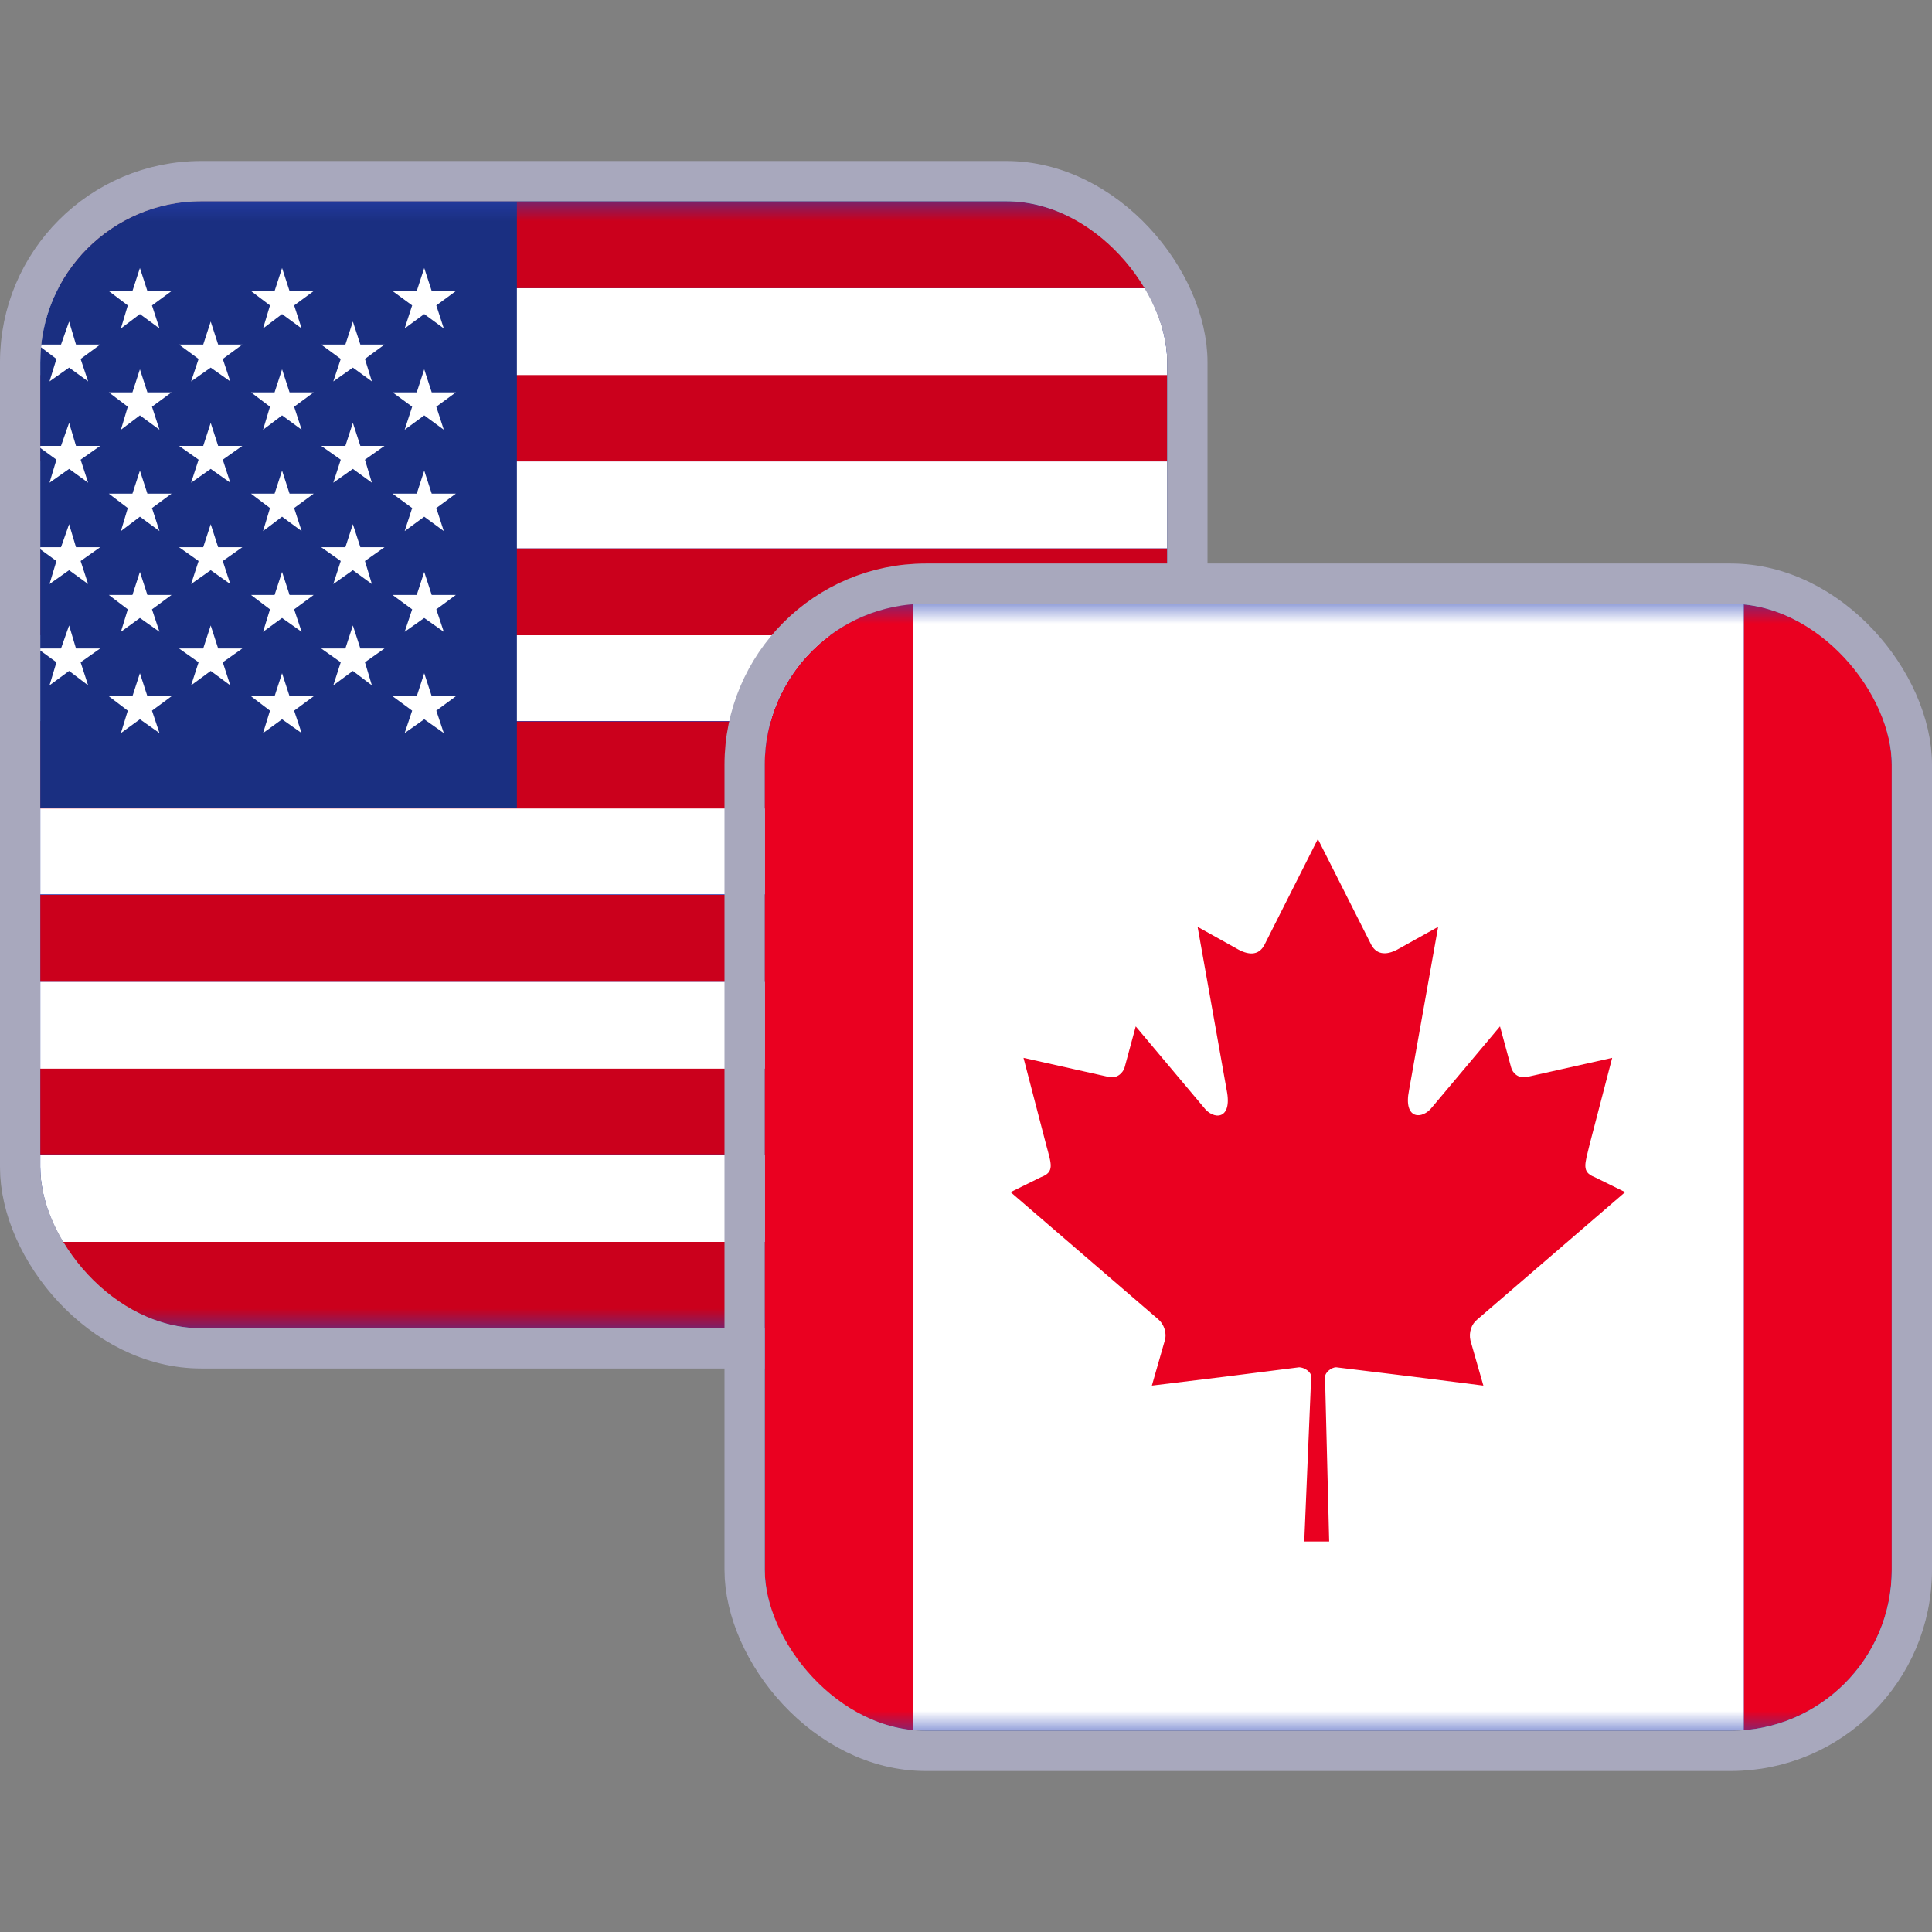 <svg width="48" height="48" viewBox="0 0 48 48" fill="none" xmlns="http://www.w3.org/2000/svg">
<rect x="0" y="0" width="48" height="48" fill="#808080" stroke="none"/>
<g clip-path="url(#clip0_29_21428)">
<rect x="1" y="5" width="28" height="28" rx="4" fill="#2A43B6"/>
<g clip-path="url(#clip1_29_21428)">
<mask id="mask0_29_21428" style="mask-type:luminance" maskUnits="userSpaceOnUse" x="-10" y="5" width="49" height="28">
<path d="M38.912 5H-9.08V33H38.912V5Z" fill="white"/>
</mask>
<g mask="url(#mask0_29_21428)">
<path d="M38.912 30.841H-9.08V33H38.912V30.841Z" fill="#CB001C"/>
<path d="M38.912 28.696H-9.08V30.855H38.912V28.696Z" fill="white"/>
<path d="M38.912 26.536H-9.08V28.681H38.912V26.536Z" fill="#CB001C"/>
<path d="M38.912 24.391H-9.08V26.551H38.912V24.391Z" fill="white"/>
<path d="M38.912 22.232H-9.08V24.391H38.912V22.232Z" fill="#CB001C"/>
<path d="M38.912 20.073H-9.08V22.218H38.912V20.073Z" fill="white"/>
<path d="M38.912 17.927H-9.08V20.087H38.912V17.927Z" fill="#CB001C"/>
<path d="M38.912 15.768H-9.08V17.913H38.912V15.768Z" fill="white"/>
<path d="M38.912 13.623H-9.08V15.782H38.912V13.623Z" fill="#CB001C"/>
<path d="M38.912 11.464H-9.08V13.623H38.912V11.464Z" fill="white"/>
<path d="M38.912 9.304H-9.08V11.464H38.912V9.304Z" fill="#CB001C"/>
<path d="M38.912 7.159H-9.08V9.319H38.912V7.159Z" fill="white"/>
<path d="M38.912 5H-9.08V7.159H38.912V5Z" fill="#CB001C"/>
<path d="M12.842 5H-9.08V20.073H12.842V5Z" fill="#1A2F81"/>
<path d="M1.717 7.989L1.888 8.561H2.489L2.003 8.918L2.189 9.476L1.717 9.133L1.23 9.476L1.402 8.918L0.93 8.561H1.516L1.717 7.989Z" fill="white"/>
<path d="M1.717 10.506L1.888 11.078H2.489L2.003 11.421L2.189 11.993L1.717 11.65L1.23 11.993L1.402 11.421L0.93 11.078H1.516L1.717 10.506Z" fill="white"/>
<path d="M1.717 13.023L1.888 13.595H2.489L2.003 13.938L2.189 14.51L1.717 14.166L1.23 14.51L1.402 13.938L0.93 13.595H1.516L1.717 13.023Z" fill="white"/>
<path d="M1.717 15.539L1.888 16.111H2.489L2.003 16.454L2.189 17.027L1.717 16.669L1.23 17.027L1.402 16.454L0.93 16.111H1.516L1.717 15.539Z" fill="white"/>
<path d="M3.476 6.659L3.662 7.231H4.262L3.776 7.588L3.962 8.16L3.476 7.803L3.004 8.16L3.175 7.588L2.703 7.231H3.29L3.476 6.659Z" fill="white"/>
<path d="M3.476 9.176L3.662 9.748H4.262L3.776 10.105L3.962 10.677L3.476 10.32L3.004 10.677L3.175 10.105L2.703 9.748H3.29L3.476 9.176Z" fill="white"/>
<path d="M3.476 11.693L3.662 12.265H4.262L3.776 12.622L3.962 13.194L3.476 12.837L3.004 13.194L3.175 12.622L2.703 12.265H3.29L3.476 11.693Z" fill="white"/>
<path d="M3.476 14.209L3.662 14.781H4.262L3.776 15.139L3.962 15.697L3.476 15.353L3.004 15.697L3.175 15.139L2.703 14.781H3.29L3.476 14.209Z" fill="white"/>
<path d="M3.476 16.726L3.662 17.298H4.262L3.776 17.656L3.962 18.213L3.476 17.87L3.004 18.213L3.175 17.656L2.703 17.298H3.29L3.476 16.726Z" fill="white"/>
<path d="M5.235 7.989L5.42 8.561H6.021L5.535 8.918L5.721 9.476L5.235 9.133L4.748 9.476L4.934 8.918L4.448 8.561H5.049L5.235 7.989Z" fill="white"/>
<path d="M5.235 10.506L5.42 11.078H6.021L5.535 11.421L5.721 11.993L5.235 11.65L4.748 11.993L4.934 11.421L4.448 11.078H5.049L5.235 10.506Z" fill="white"/>
<path d="M5.235 13.023L5.42 13.595H6.021L5.535 13.938L5.721 14.51L5.235 14.166L4.748 14.51L4.934 13.938L4.448 13.595H5.049L5.235 13.023Z" fill="white"/>
<path d="M5.235 15.539L5.42 16.111H6.021L5.535 16.454L5.721 17.027L5.235 16.669L4.748 17.027L4.934 16.454L4.448 16.111H5.049L5.235 15.539Z" fill="white"/>
<path d="M7.008 6.659L7.194 7.231H7.794L7.308 7.588L7.494 8.16L7.008 7.803L6.536 8.16L6.708 7.588L6.236 7.231H6.822L7.008 6.659Z" fill="white"/>
<path d="M7.008 9.176L7.194 9.748H7.794L7.308 10.105L7.494 10.677L7.008 10.32L6.536 10.677L6.708 10.105L6.236 9.748H6.822L7.008 9.176Z" fill="white"/>
<path d="M7.008 11.693L7.194 12.265H7.794L7.308 12.622L7.494 13.194L7.008 12.837L6.536 13.194L6.708 12.622L6.236 12.265H6.822L7.008 11.693Z" fill="white"/>
<path d="M7.008 14.209L7.194 14.781H7.794L7.308 15.139L7.494 15.697L7.008 15.353L6.536 15.697L6.708 15.139L6.236 14.781H6.822L7.008 14.209Z" fill="white"/>
<path d="M7.008 16.726L7.194 17.298H7.794L7.308 17.656L7.494 18.213L7.008 17.87L6.536 18.213L6.708 17.656L6.236 17.298H6.822L7.008 16.726Z" fill="white"/>
<path d="M8.767 7.989L8.953 8.561H9.553L9.067 8.918L9.239 9.476L8.767 9.133L8.281 9.476L8.466 8.918L7.98 8.561H8.581L8.767 7.989Z" fill="white"/>
<path d="M8.767 10.506L8.953 11.078H9.553L9.067 11.421L9.239 11.993L8.767 11.65L8.281 11.993L8.466 11.421L7.98 11.078H8.581L8.767 10.506Z" fill="white"/>
<path d="M8.767 13.023L8.953 13.595H9.553L9.067 13.938L9.239 14.51L8.767 14.166L8.281 14.51L8.466 13.938L7.98 13.595H8.581L8.767 13.023Z" fill="white"/>
<path d="M8.767 15.539L8.953 16.111H9.553L9.067 16.454L9.239 17.027L8.767 16.669L8.281 17.027L8.466 16.454L7.98 16.111H8.581L8.767 15.539Z" fill="white"/>
<path d="M10.54 6.659L10.726 7.231H11.326L10.84 7.588L11.026 8.16L10.54 7.803L10.054 8.16L10.24 7.588L9.753 7.231H10.354L10.54 6.659Z" fill="white"/>
<path d="M10.54 9.176L10.726 9.748H11.326L10.84 10.105L11.026 10.677L10.54 10.32L10.054 10.677L10.24 10.105L9.753 9.748H10.354L10.54 9.176Z" fill="white"/>
<path d="M10.54 11.693L10.726 12.265H11.326L10.84 12.622L11.026 13.194L10.54 12.837L10.054 13.194L10.24 12.622L9.753 12.265H10.354L10.54 11.693Z" fill="white"/>
<path d="M10.54 14.209L10.726 14.781H11.326L10.84 15.139L11.026 15.697L10.54 15.353L10.054 15.697L10.24 15.139L9.753 14.781H10.354L10.54 14.209Z" fill="white"/>
<path d="M10.54 16.726L10.726 17.298H11.326L10.84 17.656L11.026 18.213L10.54 17.87L10.054 18.213L10.24 17.656L9.753 17.298H10.354L10.54 16.726Z" fill="white"/>
</g>
</g>
</g>
<rect x="0.5" y="4.5" width="29" height="29" rx="4.5" stroke="#A8A8BD"/>
<g clip-path="url(#clip2_29_21428)">
<rect x="19" y="15" width="28" height="28" rx="4" fill="#2A43B6"/>
<g clip-path="url(#clip3_29_21428)">
<mask id="mask1_29_21428" style="mask-type:luminance" maskUnits="userSpaceOnUse" x="13" y="15" width="39" height="28">
<path d="M51.995 15H13.5V43H51.995V15Z" fill="white"/>
</mask>
<g mask="url(#mask1_29_21428)">
<path d="M22.677 12.14H13.5V46.461H22.677V12.14Z" fill="#EA0020"/>
<path d="M52.5 12.14H43.324V46.461H52.5V12.14Z" fill="#EA0020"/>
<path d="M43.324 12.14H22.677V46.461H43.324V12.14Z" fill="white"/>
<mask id="mask2_29_21428" style="mask-type:luminance" maskUnits="userSpaceOnUse" x="13" y="12" width="39" height="35">
<path d="M51.995 12.14H13.5V46.461H51.995V12.14Z" fill="white"/>
</mask>
<g mask="url(#mask2_29_21428)">
<path d="M32.748 20.833L31.417 23.47C31.268 23.762 30.993 23.727 30.717 23.563L29.754 23.027L30.477 27.087C30.626 27.833 30.144 27.833 29.903 27.507L28.217 25.5L27.942 26.515C27.907 26.643 27.769 26.795 27.563 26.76L25.429 26.282L25.991 28.44C26.118 28.918 26.209 29.117 25.865 29.245L25.108 29.618L28.779 32.78C28.916 32.897 28.997 33.118 28.939 33.305L28.618 34.425C29.88 34.273 31.016 34.133 32.277 33.97C32.392 33.97 32.576 34.075 32.576 34.203L32.404 38.298H33.023L32.92 34.215C32.92 34.087 33.092 33.97 33.195 33.97C34.457 34.122 35.592 34.262 36.854 34.425L36.533 33.305C36.487 33.107 36.556 32.897 36.705 32.78L40.376 29.618L39.618 29.245C39.286 29.117 39.378 28.918 39.492 28.44L40.054 26.282L37.921 26.76C37.714 26.795 37.577 26.655 37.542 26.515L37.267 25.5L35.581 27.507C35.34 27.822 34.858 27.822 35.007 27.087L35.73 23.027L34.767 23.563C34.491 23.727 34.216 23.75 34.067 23.47L32.736 20.833H32.748Z" fill="#EA0020"/>
</g>
</g>
</g>
</g>
<rect x="18.5" y="14.5" width="29" height="29" rx="4.5" stroke="#A8A8BD"/>
<defs>
<clipPath id="clip0_29_21428">
<rect x="1" y="5" width="28" height="28" rx="4" fill="white"/>
</clipPath>
<clipPath id="clip1_29_21428">
<rect width="47.992" height="28" fill="white" transform="translate(-9.08 5)"/>
</clipPath>
<clipPath id="clip2_29_21428">
<rect x="19" y="15" width="28" height="28" rx="4" fill="white"/>
</clipPath>
<clipPath id="clip3_29_21428">
<rect width="39" height="28" fill="white" transform="translate(13.5 15)"/>
</clipPath>
</defs>
</svg>

